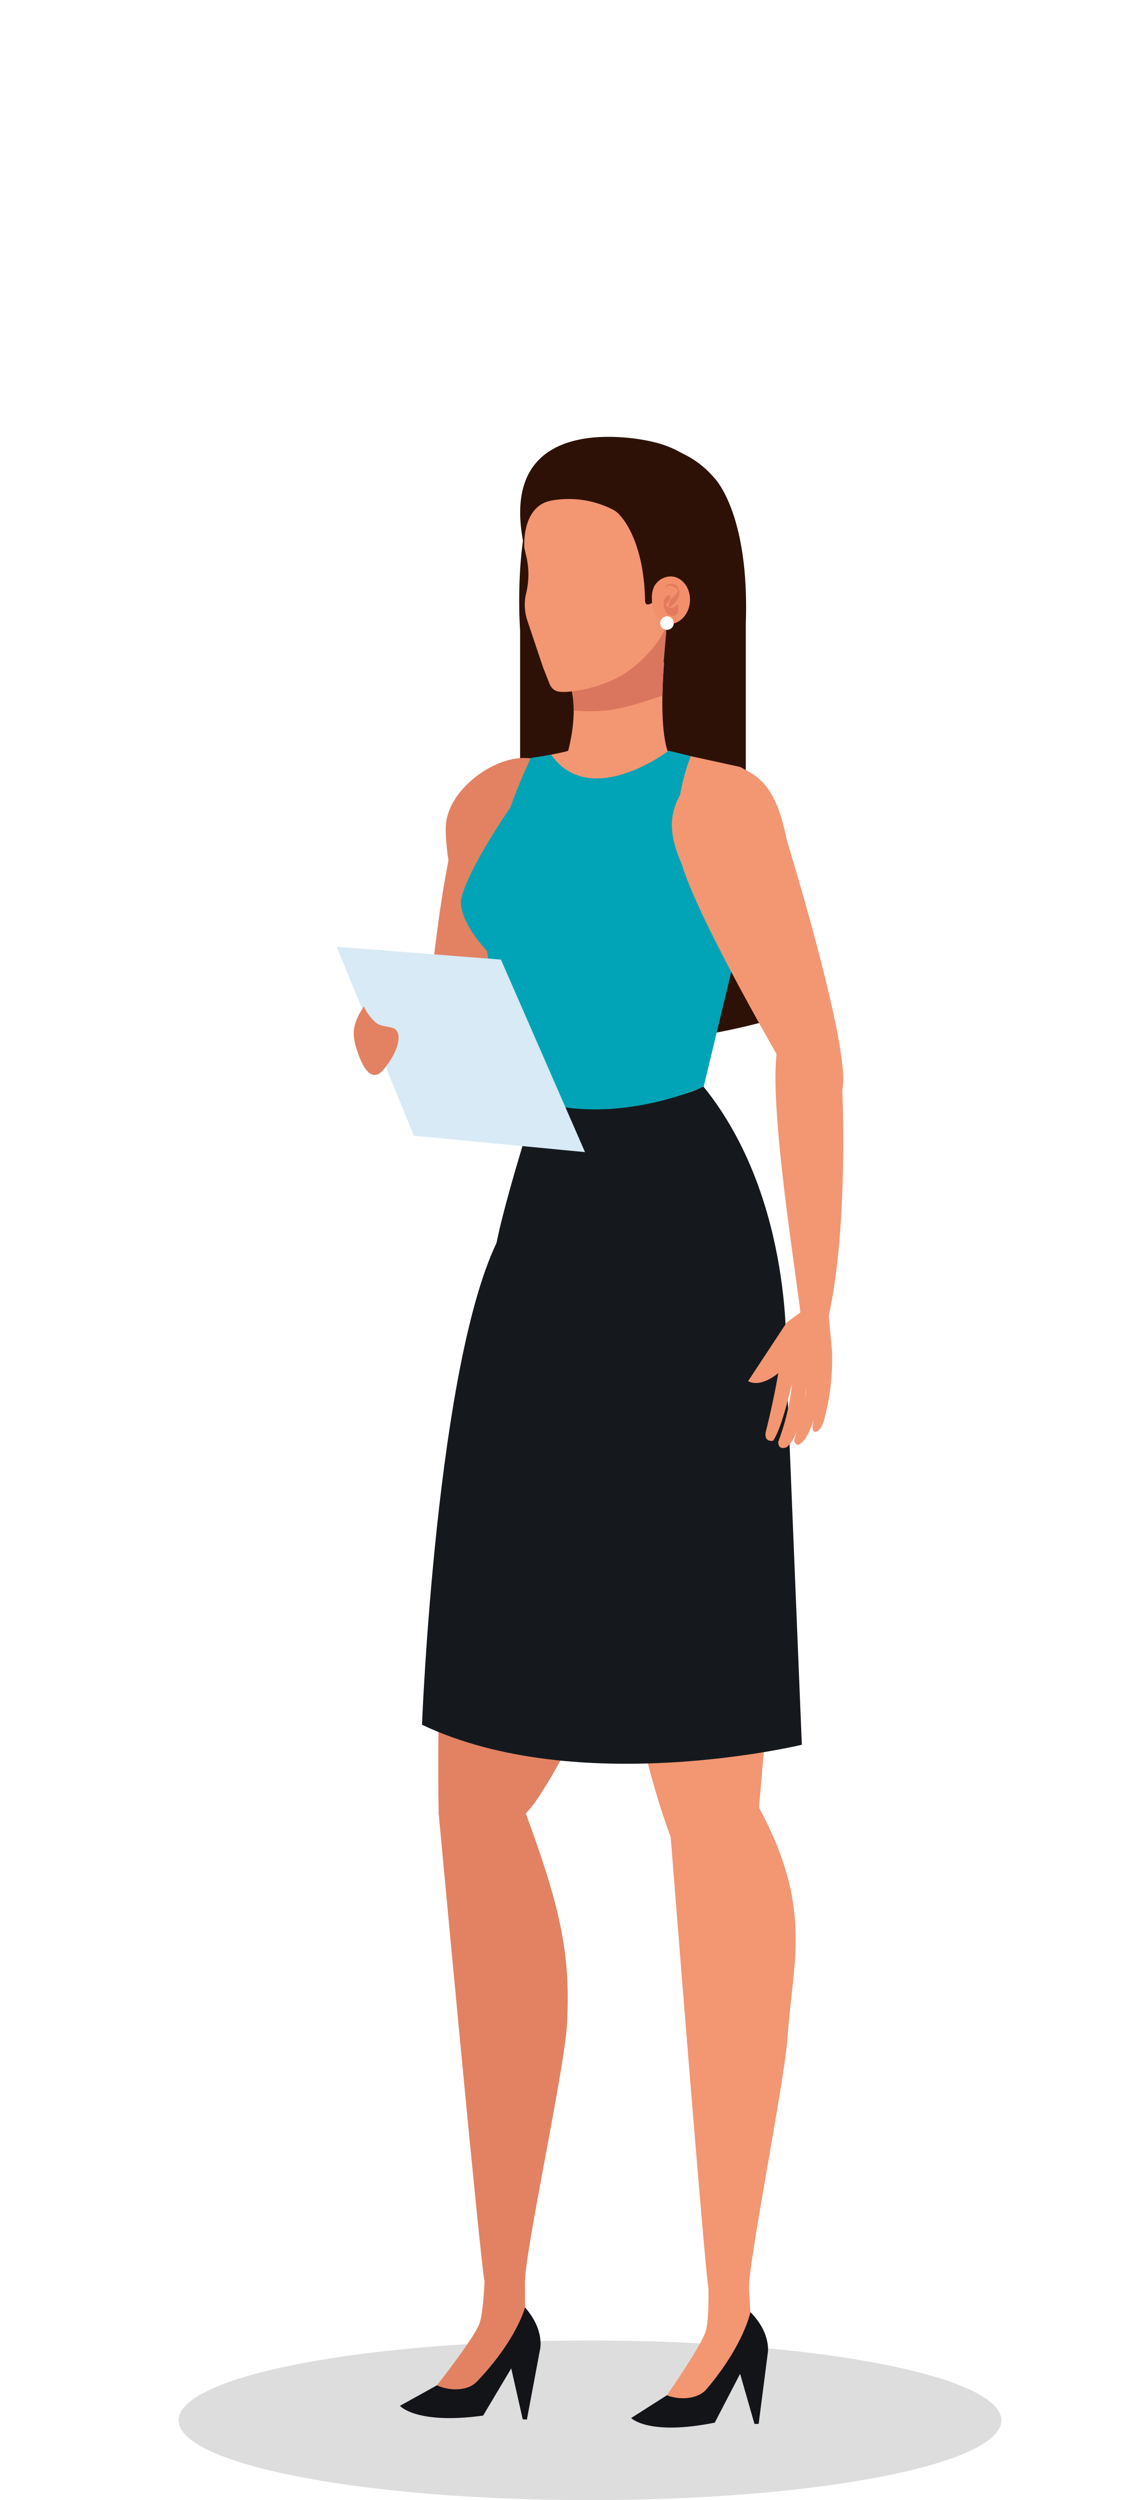 <svg xmlns="http://www.w3.org/2000/svg" xmlns:xlink="http://www.w3.org/1999/xlink" width="190" height="420" viewBox="0 0 190 420">
  <defs>
    <clipPath id="clip-path">
      <rect id="Rectángulo_44661" data-name="Rectángulo 44661" width="85.093" height="334.422" transform="translate(0 0)" fill="none"/>
    </clipPath>
  </defs>
  <g id="Grupo_156650" data-name="Grupo 156650" transform="translate(-1230 -1997)">
    <rect id="Rectángulo_44662" data-name="Rectángulo 44662" width="190" height="420" transform="translate(1230 1997)" fill="#fff"/>
    <path id="Trazado_599049" data-name="Trazado 599049" d="M138.219,1252.091c0,7.407-30.942,13.411-69.11,13.411S0,1259.5,0,1252.091s30.942-13.409,69.109-13.409,69.11,6,69.11,13.409" transform="translate(1260 1151.498)" fill="#ddd"/>
    <g id="Grupo_156647" data-name="Grupo 156647" transform="translate(1286.563 2070.386)">
      <g id="Grupo_156647-2" data-name="Grupo 156647" transform="translate(0 0)" clip-path="url(#clip-path)">
        <path id="Trazado_599049-2" data-name="Trazado 599049" d="M164.783,10.088s6.016,5.772,5.371,24.521V91.336a14.893,14.893,0,0,0,4.983,9.656s-39.531,12.083-42.9-6.359V35.794s-1.836-24.758,7.327-29.2c0,0,16.214-6.954,25.222,3.5" transform="translate(-101.427 -3.277)" fill="#2e1106"/>
        <path id="Trazado_599050" data-name="Trazado 599050" d="M138.385,220.831c8.187,4.075,3.81,13.7,3.81,13.7l-10.644,40.3s-9.946,4.23-27.4,2.112c-2.424-3.609-7.406-18.73-9.074-30.275-1.374-9.509-5.644-18.878-.993-24.18,1.781-2.032,15.363-4.061,15.431-4.394l16.032-.067Z" transform="translate(-70.626 -165.382)" fill="#f39672"/>
        <path id="Trazado_599051" data-name="Trazado 599051" d="M112.417,585.731s-5.174,44.586-21.718,69.854c0,0-7.714,13.489-17.114,3.228,0,0-1.507-72.605,10.26-95.064,0,0,33.626-1.727,28.571,21.982" transform="translate(-56.458 -427.589)" fill="#e28262"/>
        <path id="Trazado_599052" data-name="Trazado 599052" d="M92.283,223.38c-5.664-.164-13.192,5.656-13.349,11.552s2.93,21.1,7.245,17.278c8.483-7.514,12.714-12.037,12.872-17.93s-1.1-10.735-6.768-10.9" transform="translate(-60.609 -169.433)" fill="#e28262"/>
        <path id="Trazado_599053" data-name="Trazado 599053" d="M68.376,259.342l10.341-.474,5.4,9.531S73.3,301.957,68.031,308.127c-5.616,6.575-6.172-.807-6.719-3.731,0,0,3.153-39.514,7.064-45.055" transform="translate(-47.082 -196.354)" fill="#e28262"/>
        <path id="Trazado_599054" data-name="Trazado 599054" d="M59.272,1304.785a23.123,23.123,0,0,1-10.37-.836l5.493-3.363s5.962-7.544,7.076-10.21c.713-1.706.915-7.25.915-7.25l6.788.419.015,3.957,2.473,6.012s.228,2.834-4.707,3.405a100.79,100.79,0,0,1-7.683,7.866" transform="translate(-37.552 -973.267)" fill="#e28262"/>
        <path id="Trazado_599055" data-name="Trazado 599055" d="M51.993,1314.332c1.827.889,5.047,1.123,6.716-.627,6.726-7.046,8.078-12.457,8.078-12.457,3.407,3.894,2.506,7.145,2.506,7.145l-.252,1.343-1.94,10.351-.7-.043-1.932-8.553-4.72,7.931c-11.284,1.54-13.976-1.642-13.976-1.642Z" transform="translate(-35.149 -987.012)" fill="#121418"/>
        <path id="Trazado_599056" data-name="Trazado 599056" d="M73.793,943.941s6.963,75.128,7.706,78.635c0,0,6.855,2.422,6.788.419-.151-4.839,6.609-35.8,7.051-43.385.708-12.184-1.2-20.293-7.289-36.671,0,0-11.208-8.085-14.256,1" transform="translate(-56.666 -712.717)" fill="#e28262"/>
        <path id="Trazado_599057" data-name="Trazado 599057" d="M128.006,440.548c-1.3-.245-6.661,2.635-6.661,2.635s-6.7,22.388-6.983,25.794S136.576,490,161.715,479.967c0,0-11.639-31.529-12.352-39.294s-21.357-.126-21.357-.126" transform="translate(-87.816 -331.613)" fill="#e38865"/>
        <path id="Trazado_599058" data-name="Trazado 599058" d="M120.991,454.126s-6.419,20.191-6.983,25.794c-2,19.836,23.793,28.154,48.93,18.119,0,0,1.63-27.27-13.929-46.421,0,0-4.133,3.922-28.018,2.508" transform="translate(-87.463 -342.557)" fill="#15191e"/>
        <path id="Trazado_599059" data-name="Trazado 599059" d="M196.292,672.17l18.179-10.384s-2.948,59.845-5.252,76.654c0,0-10.172,2.946-13.321.769-9.429-23.013-14.891-72.981-14.891-72.981Z" transform="translate(-138.995 -501.972)" fill="#f39672"/>
        <path id="Trazado_599060" data-name="Trazado 599060" d="M205.067,581.816s8.724,2.62,6.919,19.438c-1.764,16.427-30.8,17.986-33.51,1.144-2.918-18.122,11.213-27.726,26.591-20.582" transform="translate(-136.756 -439.514)" fill="#f39672"/>
        <path id="Trazado_599061" data-name="Trazado 599061" d="M183.251,140.913h-17.5c.8-2.652,2.444-9.512-.106-14.182l17.677-12.077s-3.141,20.267-.073,26.259" transform="translate(-127.201 -86.965)" fill="#f39672"/>
        <path id="Trazado_599062" data-name="Trazado 599062" d="M167.012,132.953a12.287,12.287,0,0,0-1.363-6.222l17.677-12.077a135.6,135.6,0,0,0-1.411,15.793c-6.384,2.111-9.01,2.929-14.9,2.506" transform="translate(-127.202 -86.965)" fill="#db765e"/>
        <path id="Trazado_599063" data-name="Trazado 599063" d="M138.993,45.131l-1.06-2.686-2.658-7.925a8.446,8.446,0,0,1-.246-4.269,13.448,13.448,0,0,0,.033-6.7c-1.8-7.244,1.139-11.231,1.139-11.231C139.98,5.376,149.672,4.9,149.672,4.9c12.015.014,13.582,12.035,13.582,12.035,2.318,7.931-3.511,14.923-3.523,14.935-.738.885-.755,2.258-1.079,3.321a10.177,10.177,0,0,1-1.61,3.143,21.821,21.821,0,0,1-5.891,5.456,23.06,23.06,0,0,1-9.127,2.756c-1.222.051-2.423.129-3.03-1.411" transform="translate(-103.266 -3.712)" fill="#f39672"/>
        <path id="Trazado_599064" data-name="Trazado 599064" d="M157.325,32.874c-.216-5.7-.337-5.34-.337-5.34-.209-1.658-3.17,2.095-3.212-.076-.188-9.936-3.883-14.474-5.274-15.166a16.223,16.223,0,0,0-10.738-1.536c-4.779,1.146-4.268,7.815-4.268,7.815C128.193-5.66,154.78.767,154.78.767c12.933,2.812,12.229,15.4,12.229,15.4,2.22,13.353-10.117,21.763-10.117,21.763Z" transform="translate(-101.974 0.005)" fill="#2e1106"/>
        <path id="Trazado_599065" data-name="Trazado 599065" d="M229.584,104.642a2.492,2.492,0,0,0,1.69.438c1.854-.124,3.307-2.014,3.242-4.214s-1.616-3.878-3.468-3.752a3.224,3.224,0,0,0-2.245,1.214c-.845,1.017-.784,2.808-.515,4.029a3.719,3.719,0,0,0,1.3,2.286" transform="translate(-175.166 -73.656)" fill="#f3906b"/>
        <path id="Trazado_599066" data-name="Trazado 599066" d="M237.845,103.122c.052-1.16,2.351-.176,2.042.491a3.49,3.49,0,0,1-.852.957,1.711,1.711,0,0,0-.628,1.3c-.005.064-.009.267.06.309.3.194,1.2-.982,1.394-1.231a1.991,1.991,0,0,0,.177-1.858,1.1,1.1,0,0,0-1.269-.8c-.5.057-1.015.12-.955.77,0,.013.029.12.033.061" transform="translate(-182.612 -77.579)" fill="#e47a5d"/>
        <path id="Trazado_599067" data-name="Trazado 599067" d="M237.706,110.255c-.247-.229-.46-.016-.689.175a1.126,1.126,0,0,0-.369.7,2.812,2.812,0,0,0,.375,1.912,1.373,1.373,0,0,0,1.235.6c.676-.055.846-.687.841-1.283,0-.157-.006-.536-.16-.626s-.27.17-.372.288a.939.939,0,0,1-.562.255,1.2,1.2,0,0,1-1.025-.413.56.56,0,0,1-.111-.175c.018.39.042.474.071.257a1.1,1.1,0,0,1,.115-.282c.142-.277.4-.474.56-.741.078-.121.214-.548.092-.667" transform="translate(-181.696 -83.553)" fill="#e47a5d"/>
        <path id="Trazado_599068" data-name="Trazado 599068" d="M234.159,126.088a1.138,1.138,0,1,0,1.078-1.243,1.157,1.157,0,0,0-1.078,1.243" transform="translate(-179.809 -94.694)" fill="#fff"/>
        <path id="Trazado_599069" data-name="Trazado 599069" d="M116.927,219l-3.4.544s-6.6,13.28-8.162,27.347c1.668,11.545,5.015,29.026,9.074,30.275,13.757,4.233,28.118-2.421,28.118-2.421l6.578-27.331c-17.671-7.157-8.74-28.171-8.74-28.171l-3.711-.925s-13.125,10.014-19.754.682" transform="translate(-80.908 -165.593)" fill="#00a4b6"/>
        <path id="Trazado_599070" data-name="Trazado 599070" d="M98.047,258.677s-6.9,9.949-8.107,15.075c-.791,3.369,4.854,10.957,9.411,12.294,2.491.731,2.549-26.7-1.3-27.369" transform="translate(-69.007 -196.209)" fill="#00a4b6"/>
        <path id="Trazado_599071" data-name="Trazado 599071" d="M226.605,1309.958a23.086,23.086,0,0,1-10.4-.194l5.293-3.695s5.521-7.9,6.481-10.627c.615-1.749.5-7.3.5-7.3h6.8l.241,3.949,2.81,5.847s.391,2.818-4.5,3.692a101.6,101.6,0,0,1-7.222,8.324" transform="translate(-166.025 -977.074)" fill="#f39672"/>
        <path id="Trazado_599072" data-name="Trazado 599072" d="M219.119,1318.474c1.873.774,5.1.809,6.668-1.04,6.311-7.45,7.355-12.933,7.355-12.933,3.622,3.676,2.907,6.977,2.907,6.977l-.174,1.357-1.347,10.453h-.7l-2.415-8.419-4.26,8.209c-11.176,2.235-14.045-.777-14.045-.777Z" transform="translate(-163.644 -989.48)" fill="#121418"/>
        <path id="Trazado_599073" data-name="Trazado 599073" d="M256.457,953.349,241.6,957.925s5.718,72.748,6.377,76.273c0,0,6.82,2.005,6.8,0-.037-4.841,5.956-34.586,6.481-42.168.9-13.031,4.3-21.771-4.805-38.681" transform="translate(-185.526 -723.127)" fill="#f39672"/>
        <path id="Trazado_599074" data-name="Trazado 599074" d="M122.612,568.431l2.934,71.936S87.884,649.435,61.734,637c0,0,2.391-61.539,13.026-81.946,0,0,45.72-4.4,47.852,13.379" transform="translate(-47.406 -420.647)" fill="#15191e"/>
        <path id="Trazado_599075" data-name="Trazado 599075" d="M244.316,232.647c-3.2,4.868-1.4,9.592,1.189,14.732,2.627,5.225,18.645,8.84,17.883,3-1.493-11.488-2.623-18.028-7.541-20.958-4.172-2.484-8.338-1.641-11.531,3.231" transform="translate(-186.297 -172.985)" fill="#f39672"/>
        <path id="Trazado_599076" data-name="Trazado 599076" d="M247.816,265.778l8.056-6.762,9.779,4.34s10.428,33.688,9.7,41.91c-.773,8.76-5.43,3.158-7.538,1.144,0,0-19.99-33.757-20-40.632" transform="translate(-190.298 -196.466)" fill="#f39672"/>
        <path id="Trazado_599077" data-name="Trazado 599077" d="M328.737,431.367s1.271,23.712-2.211,39.558c0,0-4.409,2.725-4.759-.6-.593-5.657-5.158-33.517-4-43.4.375-3.192,10.969,4.442,10.969,4.442" transform="translate(-243.87 -323.235)" fill="#f39672"/>
        <path id="Trazado_599078" data-name="Trazado 599078" d="M309.268,629.087s-1.186.6-.385-2.291l.939-4.519s-.942,7.528-3.416,8.958c0,0-.441.421-.92-.577,0,0,2.1-6.414,2.084-9.022,0,0-.545,7.844-3.332,10.1,0,0-1.414.625-1.394-.922a38.593,38.593,0,0,0,2.337-9.966s-1.665,7.665-3.207,9.79c0,0-1.57.34-1.232-1.48,0,0,1.2-4.593,2.11-9.883,0,0-2.878,2.534-5.069,1.35l6.5-9.875,2.279-1.67,4.759.6.555,5.861a39.277,39.277,0,0,1-1.413,11.9s-.461,1.462-1.2,1.645" transform="translate(-228.667 -461.993)" fill="#f39672"/>
        <path id="Trazado_599079" data-name="Trazado 599079" d="M27.592,356.872l14.123,32.339-28.752-2.76L0,354.712Z" transform="translate(0 -269.053)" fill="#d7eaf5"/>
        <path id="Trazado_599080" data-name="Trazado 599080" d="M14.011,396.181a8.412,8.412,0,0,0,2.015,2.723c1,.825,2.679.575,3.325,1.178,1.125,1.051.327,3.888-2.047,6.735-2.058,2.469-3.576-.762-4.269-2.752-1.024-2.937-.956-4.249.211-6.619Z" transform="translate(-9.456 -300.507)" fill="#e28262"/>
      </g>
    </g>
  </g>
</svg>
